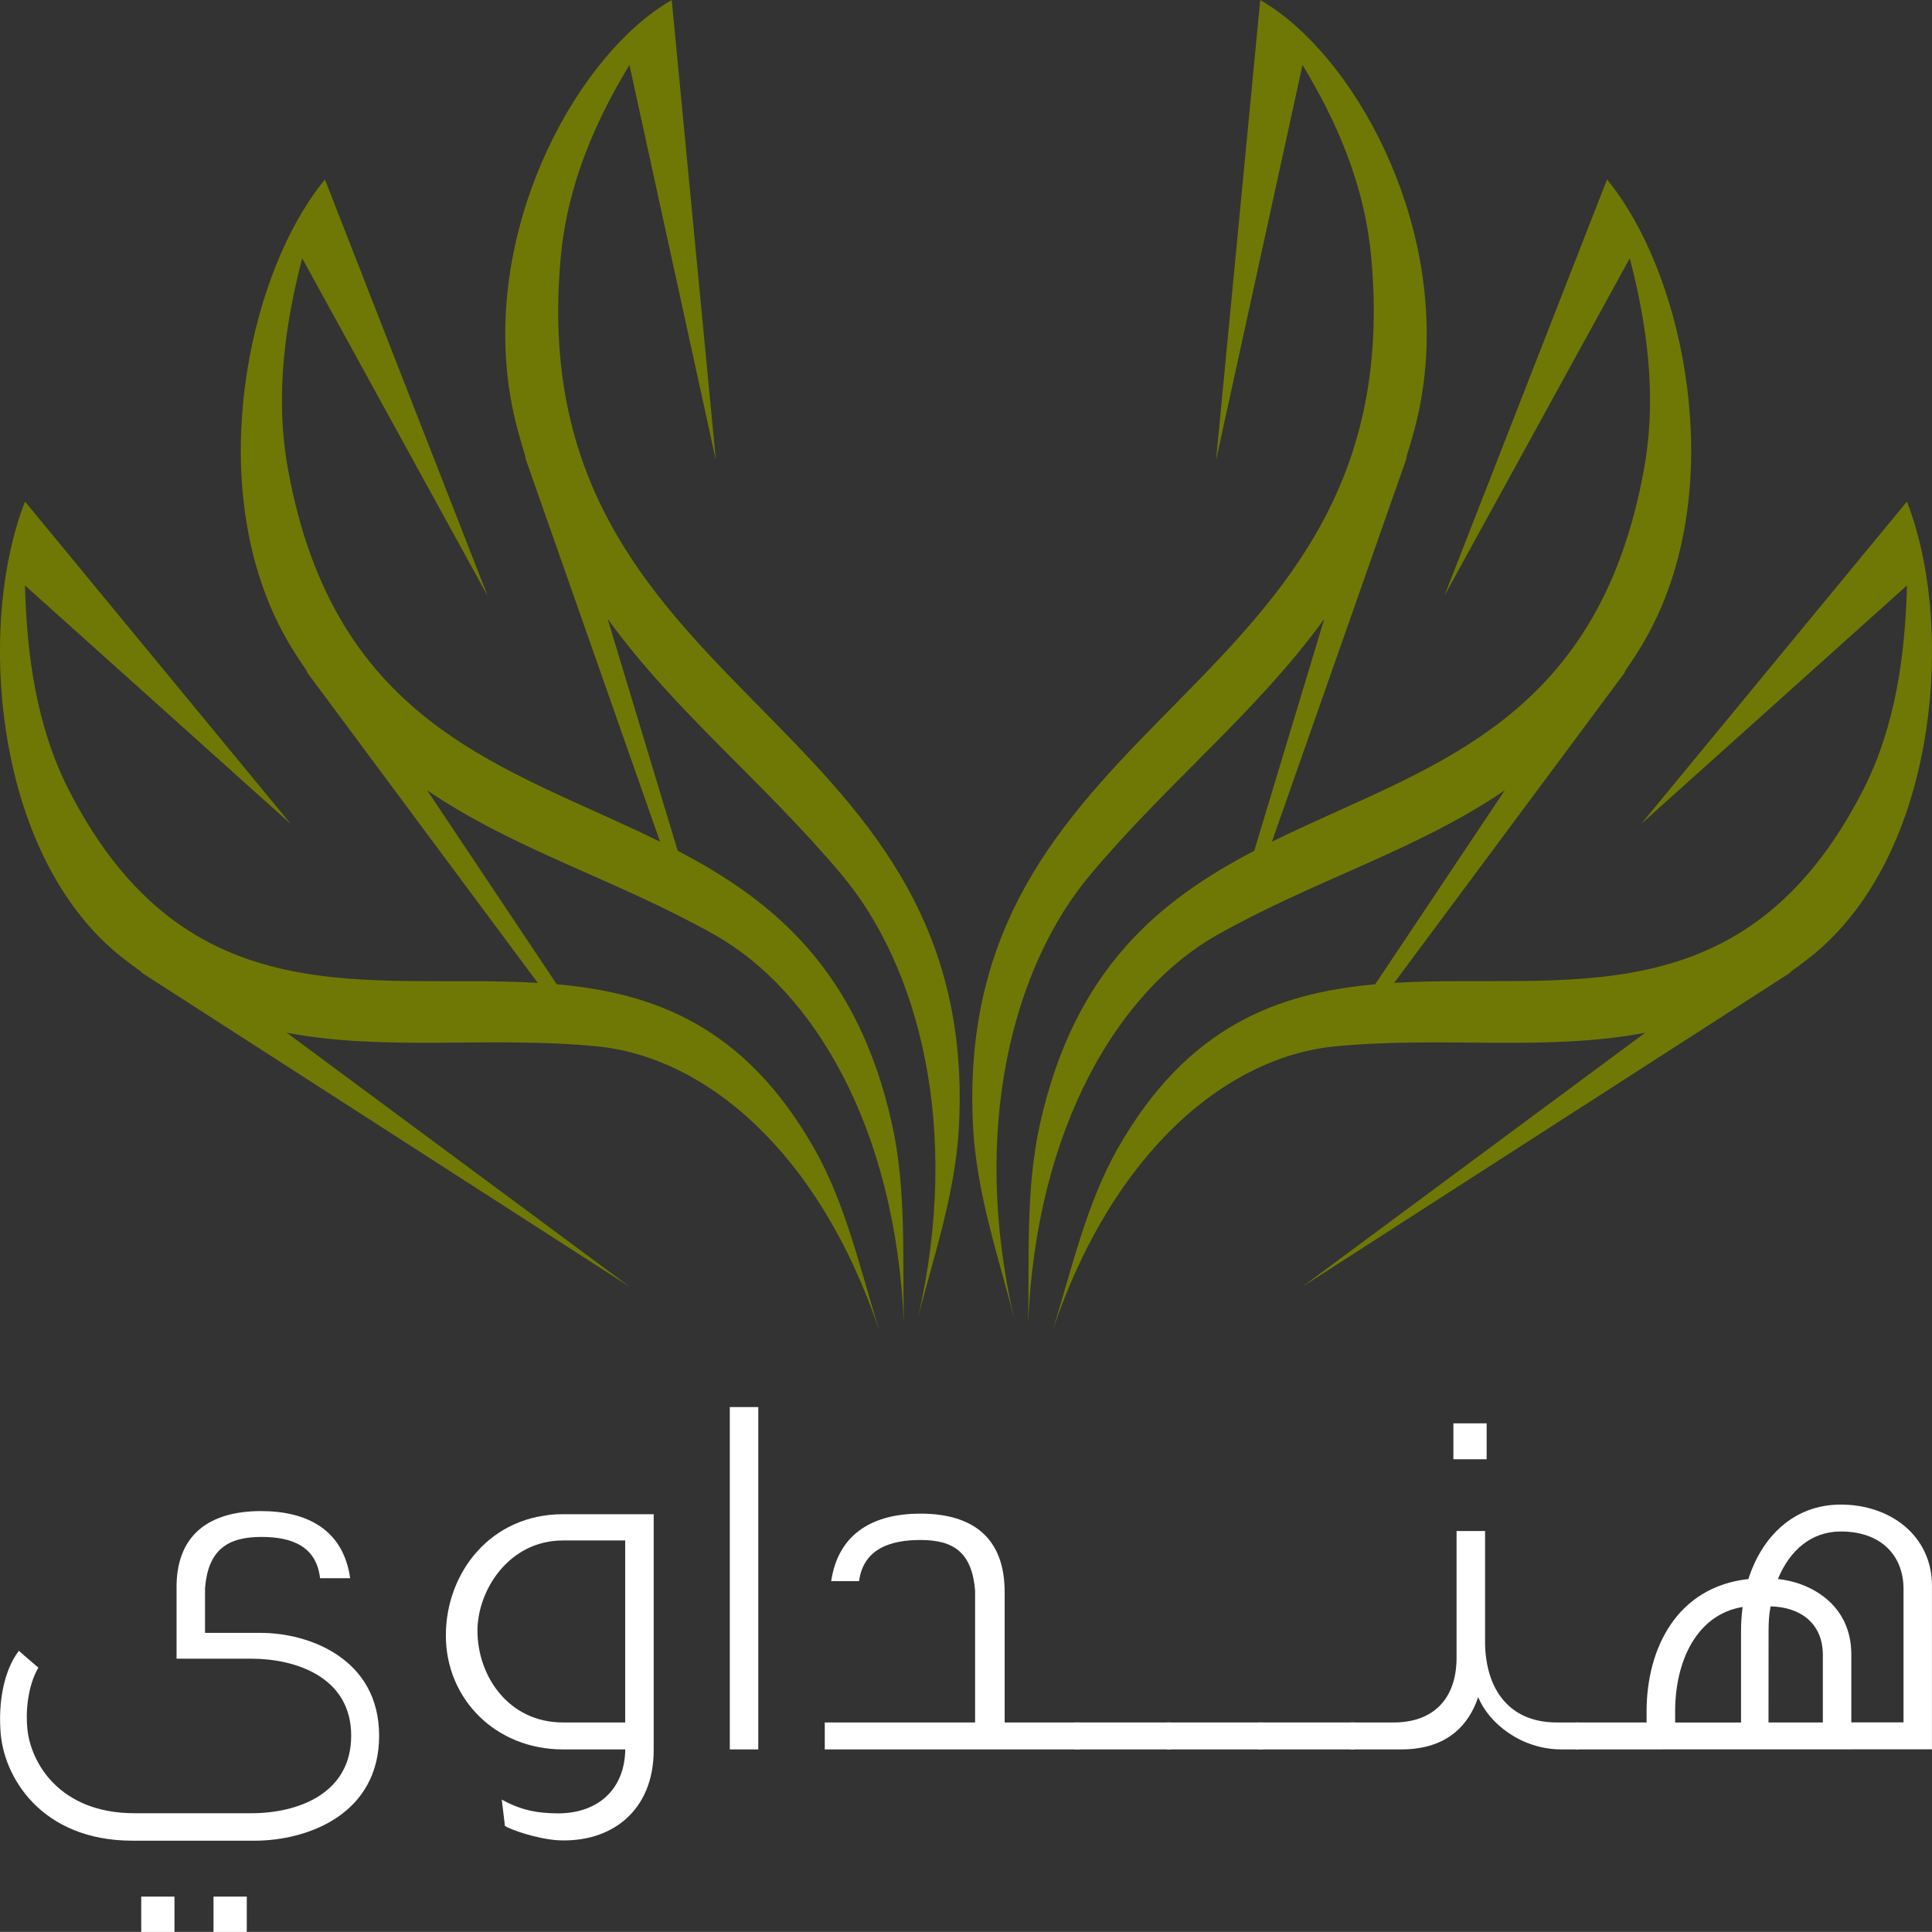 ﻿<?xml version="1.0" encoding="utf-8"?>
<!-- Generator: Adobe Illustrator 17.0.0, SVG Export Plug-In . SVG Version: 6.00 Build 0)  -->

<svg version="1.1" id="Layer_1" xmlns="http://www.w3.org/2000/svg" xmlns:xlink="http://www.w3.org/1999/xlink" x="0px" y="0px"
	 width="100.002px" height="99.998px" viewBox="0 0 100.002 99.998" enable-background="new 0 0 100.002 99.998"
	 xml:space="preserve">
<rect x="0" y="0" width="100.002" height="99.998" fill="#333333" stroke="none"/>
<g>
	<g>
		<path fill="#707805" d="M52.496,68.264c-2.286-9.859-0.049-18.252,3.948-23c4.06-4.828,8.595-8.392,12.103-13.23L64.92,44.039
			c-4.948,2.586-9.313,6.15-11.09,14.143c-0.758,3.399-0.537,6.985-0.615,10.309c0.433-10.248,4.753-17.252,9.771-20.09
			c5.104-2.877,10.322-4.375,14.904-7.494l-6.709,10.041c-5.014,0.449-9.719,2.142-13.336,8.516
			c-1.631,2.873-2.398,6.339-3.368,9.43c3.183-9.451,9.144-14.205,14.633-14.734c5.582-0.539,10.896,0.279,16.05-0.705
			L67.404,66.607l25.35-16.317l-0.157,0.069c0.392-0.271,0.778-0.561,1.167-0.869c6.003-4.824,7.236-15.073,5.542-21.646v-0.002
			l-0.005-0.017c-0.172-0.656-0.369-1.284-0.596-1.863l-13.76,16.689l13.764-12.352c-0.096,3.475-0.558,7.234-2.266,10.578
			c-6.129,12.004-15.576,9.473-24.281,9.997L84.18,34.703l-0.131,0.134c0.291-0.424,0.58-0.858,0.861-1.315
			c4.34-7.093,2.719-17.254-0.656-22.72H84.25l-0.006-0.012c-0.338-0.552-0.693-1.054-1.063-1.498l-8.42,21.551l9.599-17.478
			c0.852,3.309,1.438,7.045,0.736,10.912C82.67,37.684,73.691,39.686,65.834,43.57l7.019-19.99l-0.091,0.178
			c0.168-0.516,0.324-1.044,0.469-1.598c2.232-8.481-1.963-17.413-6.588-21.18V0.975l-0.016-0.009
			c-0.461-0.373-0.928-0.696-1.396-0.965L62.944,23.82L67.42,3.359c1.67,2.771,3.205,6.057,3.56,10
			c2.069,22.898-21.723,23.152-20.616,44.914C50.545,61.791,51.699,65.09,52.496,68.264z"/>
		<path fill="#707805" d="M49.637,58.273c1.105-21.762-22.685-22.016-20.617-44.914c0.357-3.943,1.89-7.229,3.56-10l4.474,20.461
			L34.769,0.001c-0.466,0.269-0.933,0.593-1.396,0.965l-0.016,0.009V0.98c-4.624,3.767-8.818,12.697-6.588,21.18
			c0.147,0.554,0.301,1.082,0.469,1.598l-0.091-0.178l7.019,19.99c-7.858-3.885-16.837-5.887-19.262-19.293
			c-0.701-3.867-0.116-7.604,0.736-10.912l9.599,17.478l-8.42-21.551c-0.369,0.444-0.725,0.946-1.063,1.498l-0.006,0.012h-0.004
			c-3.375,5.466-4.995,15.627-0.655,22.72c0.281,0.457,0.571,0.892,0.861,1.315l-0.132-0.134l12.016,16.173
			c-8.702-0.522-18.151,2.007-24.281-9.997c-1.709-3.344-2.169-7.104-2.265-10.578l13.763,12.352L1.295,25.963
			c-0.229,0.579-0.426,1.206-0.598,1.863l-0.004,0.017v0.002c-1.691,6.573-0.461,16.821,5.541,21.646
			c0.391,0.309,0.775,0.598,1.168,0.869l-0.156-0.07l25.349,16.317L14.84,53.453c5.155,0.984,10.466,0.166,16.049,0.705
			c5.49,0.529,11.449,5.283,14.633,14.734c-0.97-3.092-1.737-6.557-3.37-9.43c-3.615-6.373-8.319-8.066-13.335-8.516l-6.709-10.041
			c4.582,3.119,9.802,4.617,14.905,7.494c5.019,2.838,9.339,9.842,9.771,20.09c-0.076-3.323,0.142-6.909-0.614-10.309
			c-1.779-7.992-6.142-11.557-11.092-14.143l-3.627-12.006c3.507,4.839,8.043,8.402,12.103,13.23c3.996,4.748,6.234,13.141,3.949,23
			C48.304,65.09,49.457,61.791,49.637,58.273z"/>
	</g>
	<g>
		<path fill="#FFFFFF" d="M6.848,95.275c-4.698,0-6.72-3.306-6.827-5.762c-0.081-1.262,0.108-2.947,0.956-4.068
			c0.325,0.299,0.792,0.682,1.009,0.873c-0.572,0.978-0.655,2.348-0.572,3.142c0.163,1.772,1.666,4.394,5.542,4.394h6.062
			c2.401,0,5.16-1.009,5.16-4.014c0-3.081-2.949-3.984-5.16-3.984H9.139V82.28c-0.054-2.813,1.666-4.065,4.37-4.065
			c2.374,0,4.26,0.954,4.615,3.474h-1.557c-0.191-1.666-1.475-2.136-3.032-2.136c-1.748,0-2.757,0.655-2.922,2.646v2.32h2.895
			c2.457,0,6.116,1.315,6.116,5.322c0,4.045-3.659,5.436-6.469,5.436H6.848V95.275z M9.031,99.999H7.31V98.17h1.721V99.999z
			 M12.773,99.999h-1.722V98.17h1.722V99.999z"/>
		<path fill="#FFFFFF" d="M29.14,90.551c-3.493,0-6.062-2.617-6.062-5.896c0-3.25,2.321-6.278,6.062-6.278c1.885,0,4.696,0,4.696,0
			v12.205c0,3.167-2.212,4.829-4.997,4.669c-1.121-0.086-2.402-0.547-2.703-0.738c0,0-0.083-0.684-0.164-1.365
			c1.119,0.627,2.02,0.688,2.704,0.709c2.211,0.086,3.66-1.195,3.688-3.305C32.36,90.551,30.778,90.551,29.14,90.551z M32.36,89.156
			v-9.42c0,0-2.048,0-3.221,0c-2.814,0-4.425,2.596-4.425,4.67c0,2.352,1.611,4.75,4.425,4.75S32.36,89.156,32.36,89.156z"/>
		<path fill="#FFFFFF" d="M39.249,90.551h-1.474v-17.72h1.474V90.551z"/>
		<path fill="#FFFFFF" d="M50.475,82.357c-0.162-2.019-1.119-2.646-2.838-2.646c-1.557,0-2.95,0.463-3.171,2.13h-1.444
			c0.382-2.542,2.266-3.494,4.614-3.494c2.73,0,4.366,1.256,4.366,4.063v6.746h3.877v1.395H42.691v-1.395h7.781v-6.799
			C50.472,82.357,50.475,82.357,50.475,82.357z"/>
		<path fill="#FFFFFF" d="M60.615,90.551h-4.97v-1.395h4.97V90.551z"/>
		<path fill="#FFFFFF" d="M65.369,90.551h-4.97v-1.395h4.97V90.551z"/>
		<path fill="#FFFFFF" d="M70.123,90.551h-4.972v-1.395h4.972V90.551z"/>
		<path fill="#FFFFFF" d="M69.904,90.551v-1.395h2.241c2.019,0,3.248-1.198,3.248-3.356v-6.554h1.476v5.869
			c0.053,2.269,1.199,4.041,3.713,4.041h1.121v1.395h-0.875c-2.104,0-3.767-1.365-4.316-2.704c-0.463,1.364-1.529,2.704-3.985,2.704
			H69.904z M76.951,75.533h-1.722v-1.859h1.722V75.533z"/>
		<path fill="#FFFFFF" d="M81.569,90.551v-1.395h3.66v-0.573c0-3.248,1.558-6.44,5.269-6.851c0.688-2.158,2.321-3.854,4.783-3.854
			c2.561,0,4.719,1.608,4.719,4.206v8.462L81.569,90.551L81.569,90.551z M90.201,83.178c-2.351,0.383-3.494,2.76-3.494,5.406v0.574
			h3.41v-4.752C90.117,83.997,90.146,83.587,90.201,83.178z M91.539,89.156h2.813V85.66c0-1.663-1.201-2.483-2.705-2.512
			c-0.08,0.41-0.104,0.815-0.104,1.258L91.539,89.156L91.539,89.156z M92.027,81.732c1.639,0.162,3.799,1.283,3.799,3.899v3.521
			h2.702v-6.903c0-1.718-1.147-2.978-3.247-2.978C93.748,79.273,92.629,80.256,92.027,81.732z"/>
	</g>
</g>
</svg>
